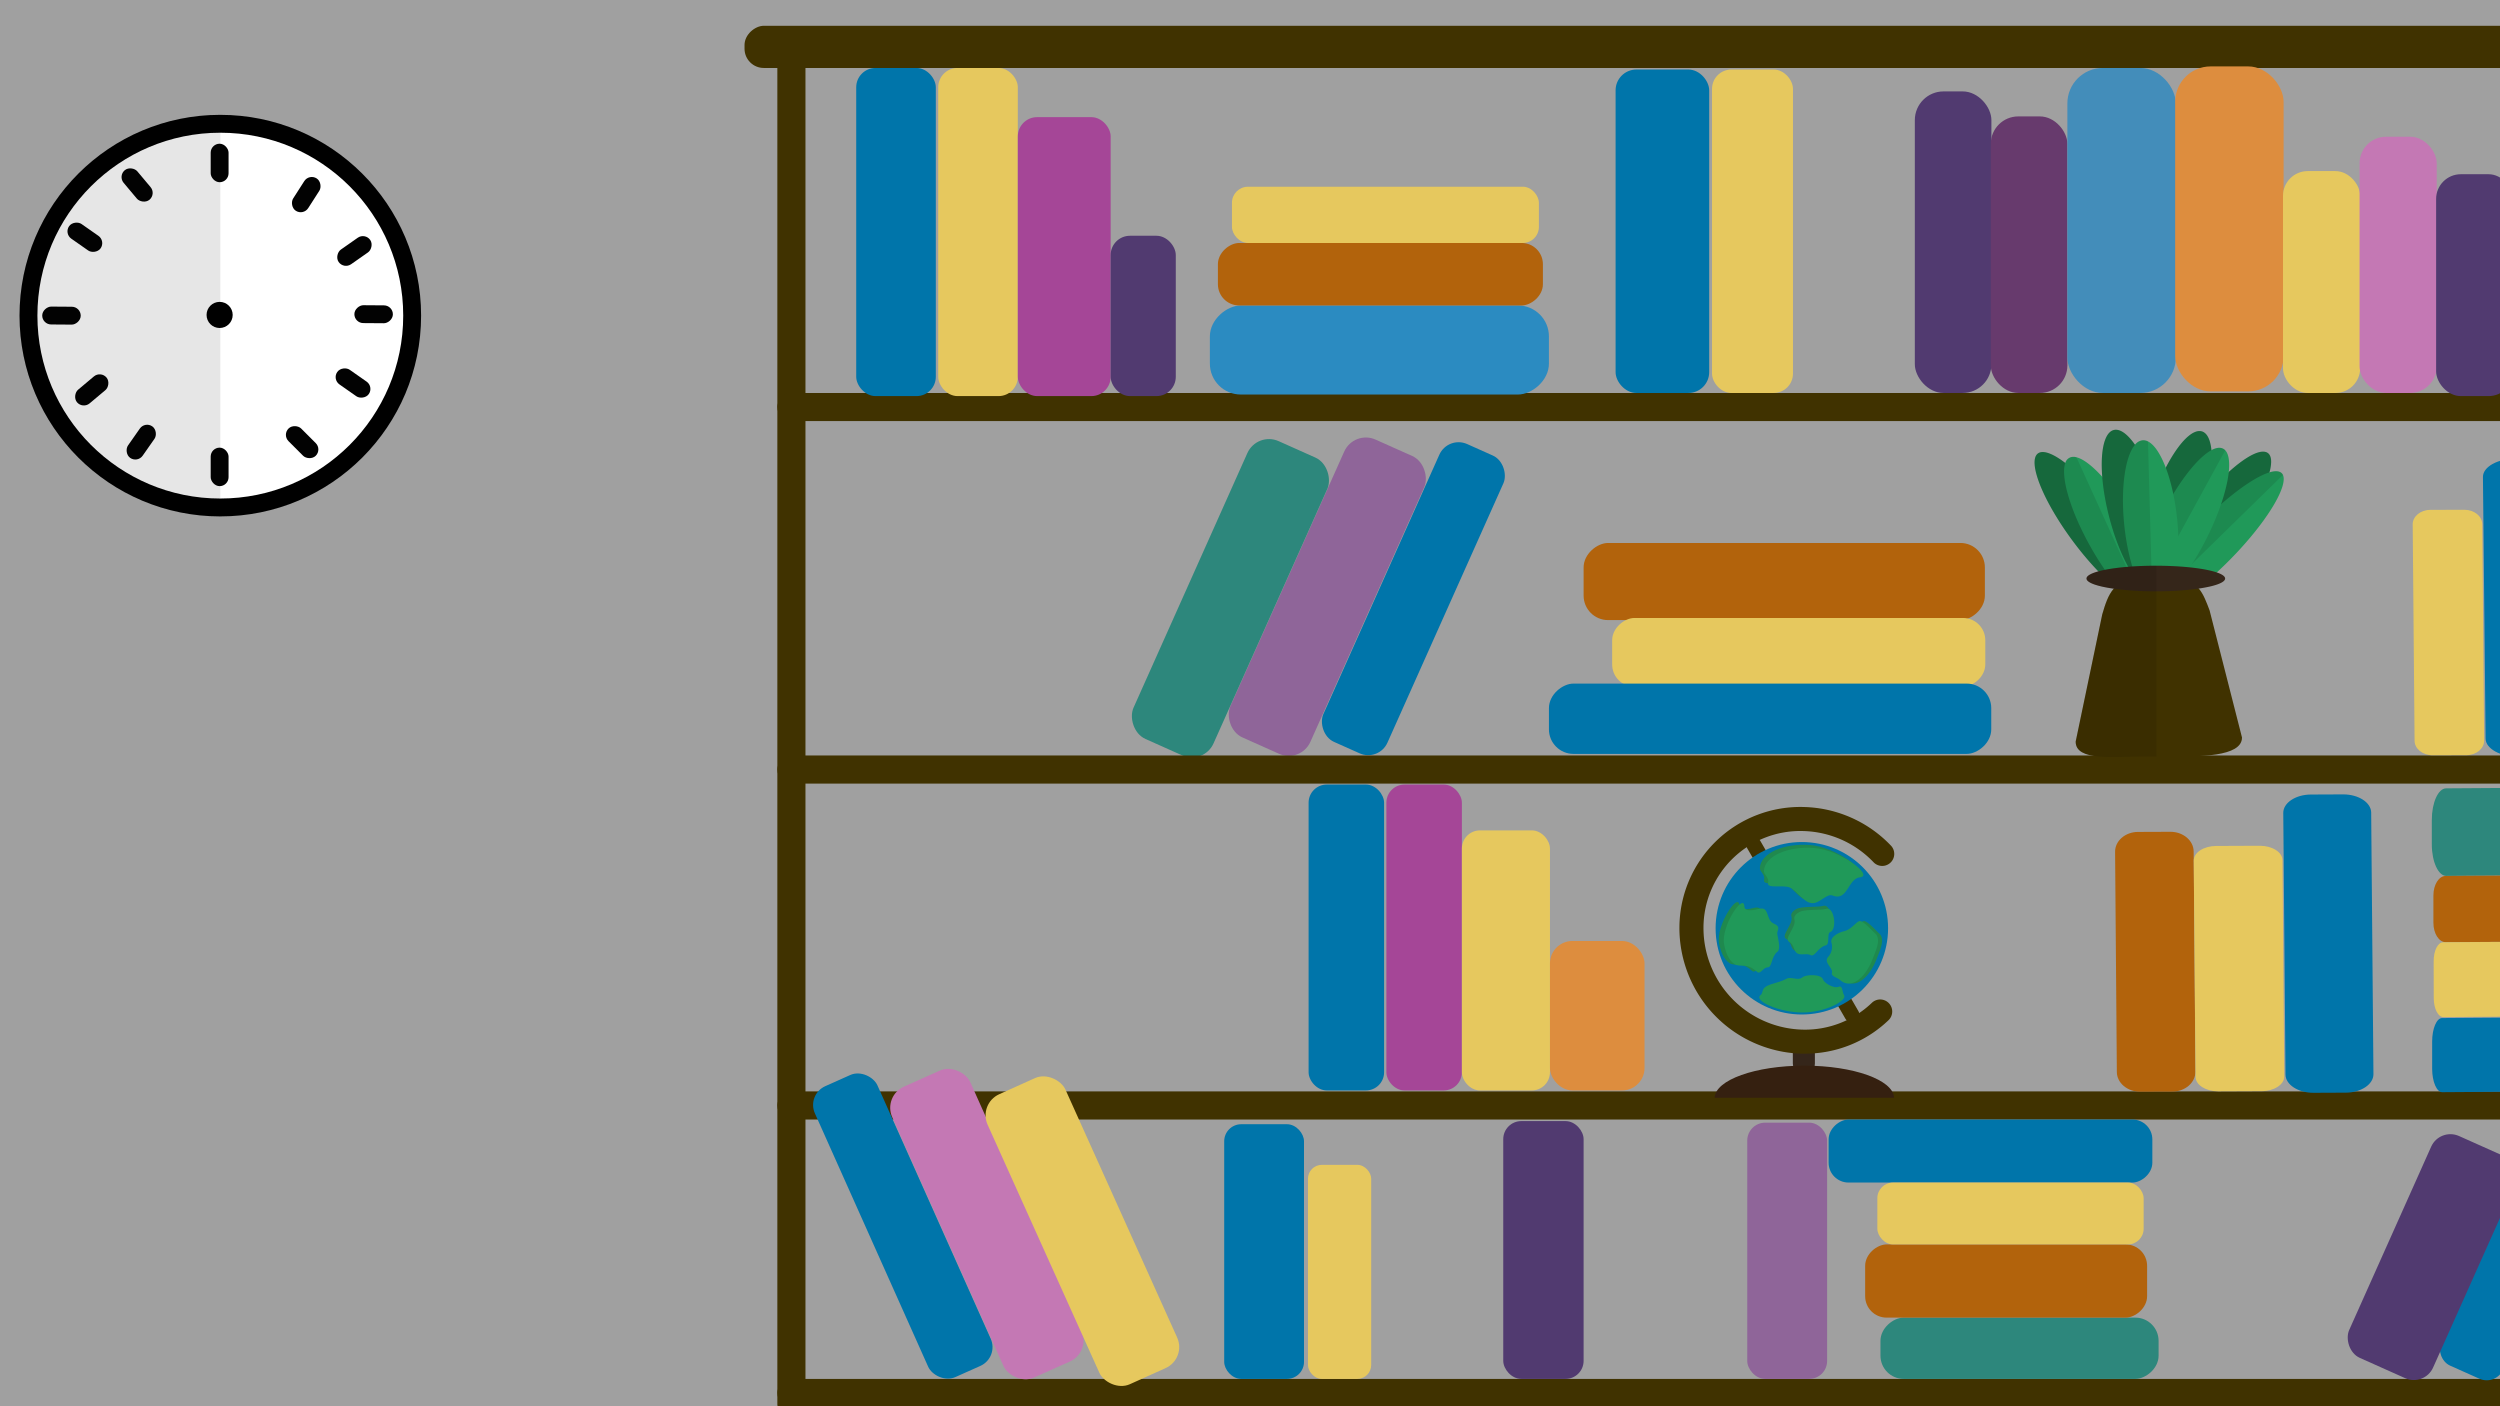 <svg xmlns="http://www.w3.org/2000/svg" width="1600" height="900" viewBox="0 0 1600 900"><rect x="0" y="0" width="1600" height="900" fill="#808080" stroke="none"/><defs><style>.cls-1{fill:#a0a0a0;}.cls-16,.cls-2{fill:#0075aa;}.cls-3{fill:#8f6599;}.cls-4{fill:#2d877c;}.cls-5{fill:#403200;}.cls-6{fill:#187343;}.cls-24,.cls-7{fill:#209959;}.cls-8{opacity:0.1;}.cls-9{fill:#35261a;}.cls-10{fill:#a54697;}.cls-11,.cls-19{fill:#e6c85e;}.cls-12{fill:#dd8d3e;}.cls-13,.cls-17{fill:#513a70;}.cls-14{fill:#2b8bc1;}.cls-15,.cls-25{fill:#b2630c;}.cls-16,.cls-17,.cls-19,.cls-20,.cls-23,.cls-24,.cls-25,.cls-32{opacity:0;}.cls-18{fill:#c478b4;}.cls-20{fill:#00a99d;}.cls-21{fill:#673a6d;}.cls-22{fill:#438dba;}.cls-23{fill:#c686d1;}.cls-26{fill:#20894f;}.cls-27{fill:#1f894e;}.cls-28{fill:#23844f;}.cls-29{fill:#352010;}.cls-30{fill:#fff;}.cls-31{fill:#020202;}.cls-32{fill:#a64c44;}</style></defs><title>baggrund</title><g id="spilleskærm"><rect class="cls-1" x="-27.5" y="-82.5" width="1706" height="1020" rx="12"/><rect class="cls-2" x="882.1" y="278.78" width="44.9" height="208.79" rx="13.47" transform="translate(235.2 -335.85) rotate(24.09)"/><rect class="cls-3" x="821.43" y="277.51" width="56.06" height="208.79" rx="15.15" transform="translate(229.88 -313.48) rotate(24.09)"/><rect class="cls-4" x="759.43" y="278.51" width="56.06" height="208.79" rx="15.15" transform="translate(224.89 -288.08) rotate(24.09)"/><rect class="cls-5" x="497.5" y="24.5" width="18" height="883" rx="8.67"/><rect class="cls-5" x="1057" y="-564" width="27" height="1188" rx="12.32" transform="translate(1040.5 1100.5) rotate(-90)"/><rect class="cls-5" x="1070" y="310" width="18" height="1163" rx="9" transform="translate(187.5 1970.5) rotate(-90)"/><rect class="cls-5" x="1070" y="126" width="18" height="1163" rx="9" transform="translate(371.5 1786.5) rotate(-90)"/><rect class="cls-5" x="1070" y="-89" width="18" height="1163" rx="9" transform="translate(586.5 1571.5) rotate(-90)"/><rect class="cls-5" x="1070" y="-321" width="18" height="1163" rx="9" transform="translate(818.5 1339.5) rotate(-90)"/><path class="cls-6" d="M1372,384a5.69,5.69,0,0,1-1.41.26c-2.94.19-7-1.51-11.71-4.69-10.22-6.9-23.57-20.79-35.48-37.7-18.37-26.08-26.38-49.49-17.9-52.29,3.53-1.17,9.35,1.42,16.28,6.71A124,124,0,0,1,1337,310.43a206.17,206.17,0,0,1,17.11,21.25C1372.5,357.75,1380.51,381.17,1372,384Z"/><path class="cls-7" d="M1377.84,391.08a7.78,7.78,0,0,1-4.27-.36c-4.08-1.36-9.19-5.32-14.66-11.18-7.64-8.2-16-20.09-23.24-33.73-11.6-21.82-16.8-41.48-13.86-49.55a5.39,5.39,0,0,1,3.72-3.71,6.94,6.94,0,0,1,3.4.1c9.69,2.4,26,21.06,38.77,45.16C1382.15,365,1386.68,388.86,1377.84,391.08Z"/><path class="cls-8" d="M1373.57,390.72c-4.08-1.36-9.19-5.32-14.66-11.18-10.22-6.9-23.57-20.79-35.48-37.7-18.37-26.08-26.38-49.49-17.9-52.29,3.53-1.17,9.35,1.42,16.28,6.71a5.39,5.39,0,0,1,3.72-3.71,6.94,6.94,0,0,1,3.4.1l8.09,17.78,33.6,73.8Z"/><path class="cls-6" d="M1381.83,383.12a4,4,0,0,1-1.16-.61c-2-1.48-2.53-4.72-1.74-9.22,1.73-9.76,9.62-25.48,21.88-42.28,18.89-25.9,41-44.55,49.47-41.66,3.5,1.2,4.07,5.95,2.19,12.94a84.4,84.4,0,0,1-7.08,16.9,184.44,184.44,0,0,1-14.09,22.27C1412.4,367.36,1390.25,386,1381.83,383.12Z"/><path class="cls-7" d="M1377.17,390.61a3.82,3.82,0,0,1-2.2-2.53c-.93-3.05.54-8.24,4-14.79,4.8-9.15,13.43-21,24.76-33.22,18.13-19.62,37.65-34.45,48.78-37.78,2.75-.82,5-.94,6.56-.25a3.75,3.75,0,0,1,2,1.9c3.14,6.73-8.46,27-28.49,48.63C1409.9,377,1385.13,394.06,1377.17,390.61Z"/><path class="cls-8" d="M1375,388.08c-.93-3.05.54-8.24,4-14.79,1.73-9.76,9.62-25.48,21.88-42.28,18.89-25.9,41-44.55,49.47-41.66,3.5,1.2,4.07,5.95,2.19,12.94,2.75-.82,5-.94,6.56-.25a3.75,3.75,0,0,1,2,1.9l-15.6,15.25-64.72,63.32Z"/><path class="cls-6" d="M1376.36,378.45a5,5,0,0,1-1.34-.39c-2.49-1.09-4.17-4.13-5-8.63-1.89-9.75,0-26.32,5.76-44.69,8.86-28.31,23.51-50.16,32.71-48.81,3.84.57,6.11,5.06,6.84,12.16a75.42,75.42,0,0,1-.68,17.58,152.94,152.94,0,0,1-5.53,24C1400.22,358,1385.57,379.8,1376.36,378.45Z"/><path class="cls-7" d="M1374.58,386.5a5,5,0,0,1-3-2.07c-2-2.79-2.48-8.07-1.55-15,1.3-9.68,5.36-22.59,11.86-36.4,10.4-22.11,23.89-39.81,33.45-44.94,2.37-1.26,4.49-1.77,6.26-1.37a4.93,4.93,0,0,1,2.6,1.51c5.49,6,1.63,27.56-9.86,52C1401.32,367.75,1383.55,388.48,1374.58,386.5Z"/><path class="cls-8" d="M1371.53,384.43c-2-2.79-2.48-8.07-1.55-15-1.89-9.75,0-26.32,5.76-44.69,8.86-28.31,23.51-50.16,32.71-48.81,3.84.57,6.11,5.06,6.84,12.16,2.37-1.26,4.49-1.77,6.26-1.37a4.93,4.93,0,0,1,2.6,1.51l-9.54,17.44L1375,378.06Z"/><path class="cls-6" d="M1378.79,378.46a5.5,5.5,0,0,1-1.46,0c-2.9-.38-6.1-2.79-9.33-6.75-7-8.59-14.13-24.48-18.66-43-7-28.56-5.11-52.57,4.18-53.63,3.86-.45,8.39,3.15,12.89,9.57a91.39,91.39,0,0,1,8.81,16.51,157.91,157.91,0,0,1,7.75,23.69C1390,353.38,1388.07,377.4,1378.79,378.46Z"/><path class="cls-7" d="M1381.46,386.4a6.91,6.91,0,0,1-4-1.16c-3.37-2.09-6.65-6.88-9.51-13.55-4-9.33-7.15-22.35-8.54-36.84-2.21-23.17.82-43,7-50.22a7.19,7.19,0,0,1,5.08-2.86,6.47,6.47,0,0,1,3.22.75c8.33,4.17,16.34,25.21,18.77,50.8C1396.24,362.21,1390.86,386,1381.46,386.4Z"/><path class="cls-8" d="M1377.51,385.24c-3.37-2.09-6.65-6.88-9.51-13.55-7-8.59-14.13-24.48-18.66-43-7-28.56-5.11-52.57,4.18-53.63,3.86-.45,8.39,3.15,12.89,9.57a7.19,7.19,0,0,1,5.08-2.86,6.47,6.47,0,0,1,3.22.75l.51,18.62,2.11,77.3Z"/><path class="cls-5" d="M1434.88,472c0,12.64-28.21,12.16-46.66,12.16h-17c-18.44,0-42.8,3.13-42.8-9.52l17-81.39c1.91-6.56,3.75-12.33,7.36-16.49S1362,370,1371.25,370h17c10,0,15.39,2.49,19,6.7,3,3.56,4.75,8.35,6.88,13.92Z"/><path class="cls-9" d="M1424.08,370.26c0,2.61-6.61,4.93-16.9,6.43a195.73,195.73,0,0,1-27.06,1.76h-.38a197.76,197.76,0,0,1-27-1.69c-10.57-1.49-17.39-3.85-17.39-6.5,0-4.53,19.85-8.2,44.35-8.2h.38C1404.44,362.1,1424.08,365.76,1424.08,370.26Z"/><path class="cls-8" d="M1380.12,362.06v122.1h-8.87c-18.44,0-42.8,3.13-42.8-9.52l17-81.39c1.91-6.56,3.75-12.33,7.36-16.49-10.57-1.49-17.39-3.85-17.39-6.5,0-4.53,19.85-8.2,44.35-8.2Z"/><rect class="cls-2" x="837.5" y="502.11" width="48.32" height="195.78" rx="11.62"/><rect class="cls-10" x="887.28" y="502.11" width="48.32" height="195.78" rx="11.62"/><rect class="cls-11" x="935.6" y="531.44" width="56.37" height="166.45" rx="11.62"/><rect class="cls-12" x="991.97" y="602.23" width="60.53" height="95.66" rx="14.37"/><rect class="cls-2" x="547.98" y="43.5" width="50.94" height="210" rx="12.35"/><rect class="cls-11" x="600.46" y="43.5" width="50.94" height="210" rx="12.35"/><rect class="cls-10" x="651.4" y="74.97" width="59.43" height="178.53" rx="12.35"/><rect class="cls-13" x="710.82" y="150.89" width="41.68" height="102.61" rx="12.35"/><rect class="cls-14" x="854.32" y="115.51" width="57" height="216.99" rx="19.79" transform="translate(1106.82 -658.82) rotate(90)"/><rect class="cls-15" x="863.46" y="71.5" width="40" height="208" rx="13.6" transform="translate(1058.96 -707.96) rotate(90)"/><rect class="cls-16" x="834.41" y="-37.41" width="75" height="238.81" rx="18.62" transform="translate(953.91 -789.91) rotate(90)"/><rect class="cls-15" x="1117.23" y="243.77" width="49.36" height="256.81" rx="15.66" transform="translate(1514.09 -769.73) rotate(90)"/><rect class="cls-17" x="1092.41" y="144.59" width="73" height="330.81" rx="21.62" transform="translate(1438.91 -818.91) rotate(90)"/><rect class="cls-11" x="1129.18" y="298.09" width="44" height="238.81" rx="14.26" transform="translate(1568.68 -733.68) rotate(90)"/><rect class="cls-2" x="1110.36" y="318.46" width="45" height="283.08" rx="15.7" transform="translate(1592.86 -672.86) rotate(90)"/><rect class="cls-2" x="555.85" y="682.71" width="43.86" height="203.95" rx="13.16" transform="translate(1425.54 1265.18) rotate(155.91)"/><rect class="cls-18" x="604.21" y="681.47" width="54.76" height="203.95" rx="14.8" transform="translate(1527.97 1240.83) rotate(155.91)"/><rect class="cls-11" x="664.78" y="682.44" width="54.76" height="203.95" rx="14.8" transform="matrix(-0.91, 0.41, -0.41, -0.91, 1644.21, 1217.98)"/><rect class="cls-2" x="1587.37" y="729.45" width="43.55" height="155.54" rx="11.51" transform="translate(469.66 -586.53) rotate(24.09)"/><rect class="cls-13" x="1527.12" y="726.8" width="58.83" height="155.54" rx="13.49" transform="translate(464 -565.28) rotate(24.09)"/><rect class="cls-19" x="1449.28" y="725.6" width="70.77" height="159.31" rx="15.08" transform="translate(458.02 -535.89) rotate(24.09)"/><rect class="cls-11" x="788.45" y="119.5" width="196.44" height="36" rx="10.28"/><rect class="cls-2" x="1033.98" y="44.5" width="59.9" height="207" rx="13.3"/><rect class="cls-11" x="1095.7" y="44.5" width="51.8" height="207" rx="12.37"/><rect class="cls-20" x="1147.5" y="44.5" width="77.99" height="207" rx="15.24"/><rect class="cls-13" x="1225.49" y="58.5" width="49.01" height="193" rx="18.37"/><rect class="cls-21" x="1274.11" y="74.5" width="49.01" height="177" rx="17.59"/><rect class="cls-22" x="1323.12" y="43.5" width="69.38" height="208" rx="22.69"/><rect class="cls-12" x="1392.12" y="42.5" width="69.38" height="208" rx="22.69"/><rect class="cls-11" x="1461.12" y="109.5" width="49.38" height="142" rx="15.82"/><rect class="cls-18" x="1510.12" y="87.5" width="49.38" height="164" rx="17"/><rect class="cls-13" x="1559.12" y="111.5" width="49.38" height="142" rx="15.82"/><rect class="cls-4" x="1272.89" y="773.89" width="39.22" height="178" rx="14.87" transform="translate(2155.39 -429.61) rotate(90)"/><rect class="cls-15" x="1260.51" y="729.63" width="46.85" height="180.45" rx="13.71" transform="translate(2103.78 -464.08) rotate(90)"/><rect class="cls-2" x="1253.74" y="633.07" width="40.33" height="207.19" rx="12.72" transform="translate(2010.57 -537.24) rotate(90)"/><rect class="cls-11" x="1201.5" y="756.83" width="170.43" height="39.6" rx="10.04"/><rect class="cls-2" x="783.49" y="719.5" width="51.07" height="163" rx="10.9"/><rect class="cls-13" x="962.08" y="717.5" width="51.43" height="165" rx="11.56"/><rect class="cls-23" x="1046.5" y="758.5" width="71" height="131.32" rx="12.11"/><rect class="cls-3" x="1118.24" y="718.5" width="51.12" height="164" rx="11.49"/><path class="cls-24" d="M1299.88,526.63l23.49-.11c16.47-.07,30,6.75,30.08,15.16l1.34,142.85c.08,8.42-13.33,15.36-29.79,15.44l-23.49.11c-16.47.07-30-6.75-30.08-15.16l-1.34-142.85C1270,533.65,1283.42,526.71,1299.88,526.63Z"/><path class="cls-15" d="M1368.27,532.43l20.86-.08c8.09,0,14.76,5.63,14.81,12.57l1.12,141c0,6.94-6.52,12.65-14.61,12.68l-20.86.08c-8.09,0-14.76-5.62-14.81-12.57l-1.12-141C1353.61,538.17,1360.18,532.46,1368.27,532.43Z"/><path class="cls-2" d="M1478.92,508.5l20.79-.09c9.76,0,17.79,5.2,17.85,11.64L1519,687.51c0,6.44-7.89,11.75-17.65,11.79l-20.78.09c-9.76,0-17.79-5.19-17.85-11.64l-1.43-167.46C1461.22,513.85,1469.16,508.54,1478.92,508.5Z"/><path class="cls-11" d="M1405.15,689.25,1404,550.73c0-5.09,6.4-9.28,14.31-9.32l28-.12c7.92,0,14.43,4.1,14.48,9.19L1461.92,689c0,5.09-6.4,9.28-14.31,9.32l-28,.12C1411.71,698.47,1405.2,694.34,1405.15,689.25Z"/><path class="cls-4" d="M1660.47,524l0,15.79c0,11.07-4.08,20.15-9.13,20.19l-85.75.6c-5.05,0-9.2-9-9.23-20.06l0-15.79c0-11.07,4.09-20.15,9.14-20.19l85.74-.6C1656.29,503.94,1660.45,513,1660.47,524Z"/><path class="cls-15" d="M1660.48,572.44l0,17.59c0,6.82-3.5,12.42-7.81,12.44l-87.43.52c-4.31,0-7.85-5.53-7.86-12.36l0-17.58c0-6.82,3.5-12.43,7.81-12.45l87.43-.52C1656.93,560.06,1660.47,565.62,1660.48,572.44Z"/><path class="cls-2" d="M1660.47,665.85l0,17.52c0,8.23-2.84,15-6.35,15L1563,699c-3.51,0-6.4-6.68-6.42-14.91l0-17.53c0-8.22,2.83-15,6.34-15l91.16-.67C1657.56,650.91,1660.45,657.62,1660.47,665.85Z"/><path class="cls-11" d="M1563.54,603.06l90.83-.61c3.33,0,6.08,5.42,6.09,12.1l.06,23.59c0,6.67-2.71,12.15-6,12.17l-90.83.61c-3.33,0-6.08-5.42-6.09-12.09l-.06-23.59C1557.49,608.56,1560.2,603.08,1563.54,603.06Z"/><path class="cls-25" d="M1485.32,317.39l34-.13c13.17-.05,24,5.59,24.09,12.53l1.51,141c.08,6.94-10.64,12.67-23.82,12.72l-34,.14c-13.18,0-24-5.59-24.1-12.54l-1.51-141C1461.43,323.17,1472.15,317.45,1485.32,317.39Z"/><path class="cls-2" d="M1610,293.5l24.65-.09c11.57,0,21.09,5.2,21.15,11.64l1.7,167.46c.06,6.44-9.35,11.75-20.92,11.79l-24.64.09c-11.57,0-21.09-5.19-21.16-11.64l-1.7-167.46C1589,298.85,1598.43,293.54,1610,293.5Z"/><path class="cls-11" d="M1545.33,474.12l-1.2-138.52c-.05-5.09,5-9.27,11.2-9.28l21.94-.06c6.21,0,11.33,4.13,11.37,9.22L1589.85,474c0,5.09-5,9.27-11.21,9.28l-21.94.06C1550.49,483.36,1545.38,479.21,1545.33,474.12Z"/><rect class="cls-9" x="1147.41" y="662.11" width="14.12" height="25.67" rx="7.06"/><path class="cls-5" d="M1155.07,674.34c-.87,0-1.75,0-2.63,0A80.5,80.5,0,0,1,1074.83,593a77.41,77.41,0,0,1,80.18-76.5,79.7,79.7,0,0,1,55.36,24.88A7.7,7.7,0,0,1,1199.23,552a64.4,64.4,0,0,0-44.72-20.12,62,62,0,0,0-64.28,61.33,65.08,65.08,0,0,0,62.71,65.73A61.78,61.78,0,0,0,1198,641.8a7.7,7.7,0,0,1,10.64,11.14A77.05,77.05,0,0,1,1155.07,674.34Z"/><rect class="cls-5" x="1178.21" y="636.44" width="9.63" height="18.61" rx="4.81" transform="translate(-164.38 678.03) rotate(-30)"/><rect class="cls-5" x="1119.81" y="535.05" width="9.63" height="18.61" rx="4.81" transform="translate(-121.51 635.24) rotate(-30)"/><circle class="cls-2" cx="1153.18" cy="594.09" r="55.19"/><path class="cls-26" d="M1187.83,559.55c-7.77.75-7.88,15.63-17.52,11.66-3.75-1.54-8.23,5.23-13.2,4.89-5.54-.38-9.72-8.28-14.11-10-5-1.92-14.86.94-14-2.88s-2.87-5.11-2.68-7.91c.63-9.19,14.9-15.7,31.87-14.53S1197,558.66,1187.83,559.55Z"/><path class="cls-27" d="M1134.26,597.25c.65,3.37,2.24,9.67.1,11.22-3.94,2.84-3.42,10.07-6.2,10-3-.07-4.69,4.92-6.93,2.83-6.75-6.34-10.79-2.42-14.49-5s-5.54-7.5-6.51-12.57c-2.2-11.49,12.67-33.62,13-24.06.14,3.47,6.28,2.17,9.47,1.35,6.71-1.73,4.14,7.25,9.22,9.4C1137.2,592.68,1133.8,594.8,1134.26,597.25Z"/><path class="cls-28" d="M1146.48,586.37c1.57,5.15-7.27,12.52-3.22,14.6,2.86,1.46,2.86,5.31,4.53,6.86,2.32,2.16,6.14,0,9.07,1.5,2.74,1.44,4.54-4.94,9.8-6.26,2.57-.64.64-7.7,2.57-8.34,4.91-1.63,2.71-16.64-2.31-15-2.83.91-10.53.27-15.32,1.37C1149.32,581.59,1145.71,583.88,1146.48,586.37Z"/><path class="cls-7" d="M1126.87,636.77c-5,3.72,11.93,11.23,26.63,11.23s29.2-7.71,26.64-11.23c-1.13-1.55-.76-6.2-3.12-5.28-3.79,1.48-9.72-2.75-10.2-4.45-1.09-3.88-11.07-3.43-13.32-1.51-2.69,2.31-7.25-.65-10,.83-5.7,3-11.42,3.15-14.23,5.76C1127.72,633.54,1128.16,635.8,1126.87,636.77Z"/><path class="cls-27" d="M1174.76,603.54a9.59,9.59,0,0,1-2,8.68c-3.56,3.69,3.12,7.21,2.24,10.32-.67,2.35,3.24,2.89,5.32,4.74,7.29,6.46,16.39-2.31,20.57-13.12,2.52-6.53,5.79-13.27,1.68-16.86-2.15-1.88-5.93-6.45-9-7.7-2.51-1-5.27,5.11-10.91,6.41C1179.6,596.73,1173.46,599.55,1174.76,603.54Z"/><path class="cls-7" d="M1137.47,597.89c.65,3.38,2.24,9.68.1,11.22-3.94,2.84-3.42,10.07-6.21,10-3-.07-4.68,4.93-6.92,2.83-6.75-6.33-10.79-2.42-14.49-5s-5.54-7.51-6.51-12.58c-2.2-11.49,12.66-33.62,13-24.06.13,3.47,6.28,2.17,9.46,1.35,6.72-1.73,4.15,7.26,9.23,9.4C1140.4,593.32,1137,595.44,1137.47,597.89Z"/><path class="cls-7" d="M1190.4,561.47c-7.77.76-7.88,15.63-17.52,11.67-3.76-1.55-8.24,5.22-13.2,4.88-5.54-.38-9.72-8.27-14.11-10-5-1.92-14.87.93-14-2.89s-2.86-5.11-2.67-7.9c.63-9.19,14.9-15.7,31.87-14.54S1199.57,560.59,1190.4,561.47Z"/><path class="cls-7" d="M1148.4,588.3c1.57,5.15-7.27,12.52-3.21,14.59,2.86,1.47,2.86,5.32,4.53,6.87,2.32,2.15,6.13,0,9.06,1.5,2.75,1.44,4.55-5,9.81-6.26,2.56-.64.64-7.7,2.56-8.34,4.91-1.64,2.71-16.65-2.31-15-2.82.91-10.52.27-15.31,1.36C1151.24,583.52,1147.64,585.81,1148.4,588.3Z"/><path class="cls-7" d="M1172.19,603.54a9.55,9.55,0,0,1-2,8.68c-3.57,3.69,3.12,7.21,2.23,10.32-.67,2.35,3.24,2.89,5.33,4.74,7.28,6.46,16.38-2.31,20.56-13.12,2.53-6.53,5.79-13.27,1.68-16.86-2.15-1.88-5.93-6.45-9-7.7-2.52-1-5.27,5.11-10.91,6.41C1177,596.73,1170.9,599.55,1172.19,603.54Z"/><path class="cls-29" d="M1212.21,702.54H1097.37c.46-11.37,26-20.53,57.42-20.53S1211.74,691.17,1212.21,702.54Z"/><circle cx="141" cy="202" r="128.5"/><circle class="cls-30" cx="141" cy="202" r="117.06"/><circle cx="140.56" cy="201.56" r="8.36"/><rect class="cls-31" x="134.84" y="286.49" width="11.44" height="24.64" rx="5.72"/><rect class="cls-31" x="33.62" y="189.68" width="11.44" height="24.64" rx="5.72" transform="translate(241.62 164.09) rotate(90.41)"/><rect class="cls-31" x="233.41" y="188.8" width="11.44" height="24.64" rx="5.72" transform="translate(441.95 -36.58) rotate(90.41)"/><rect class="cls-31" x="187.65" y="270.65" width="11.44" height="24.64" rx="5.72" transform="translate(530.19 346.33) rotate(135)"/><rect class="cls-31" x="84.67" y="270.65" width="11.44" height="24.64" rx="5.72" transform="translate(178.61 -0.69) rotate(34.99)"/><rect class="cls-31" x="52.99" y="237.21" width="11.44" height="24.64" rx="5.72" transform="translate(212.14 44.17) rotate(50)"/><rect class="cls-31" x="190.29" y="112.23" width="11.44" height="24.64" rx="5.72" transform="translate(98.16 -86.07) rotate(32.65)"/><rect class="cls-31" x="221.09" y="148.31" width="11.44" height="24.64" rx="5.72" transform="translate(228.18 -117.3) rotate(54.97)"/><rect class="cls-31" x="220.21" y="232.8" width="11.44" height="24.64" rx="5.72" transform="translate(556.31 200.6) rotate(124.99)"/><rect class="cls-31" x="82.03" y="106.07" width="11.44" height="24.64" rx="5.72" transform="translate(231.07 152.68) rotate(140)"/><rect class="cls-31" x="48.59" y="139.51" width="11.44" height="24.64" rx="5.72" transform="translate(209.84 194.41) rotate(124.99)"/><rect class="cls-31" x="134.84" y="91.98" width="11.44" height="24.64" rx="5.72"/><path class="cls-8" d="M141,73.5v257a128.5,128.5,0,0,1,0-257Z"/></g><g id="knapperne"><rect class="cls-11" x="837.09" y="745.5" width="40.48" height="137" rx="8.89"/><rect class="cls-32" x="890.42" y="715.5" width="70.77" height="167" rx="13.04"/></g></svg>

